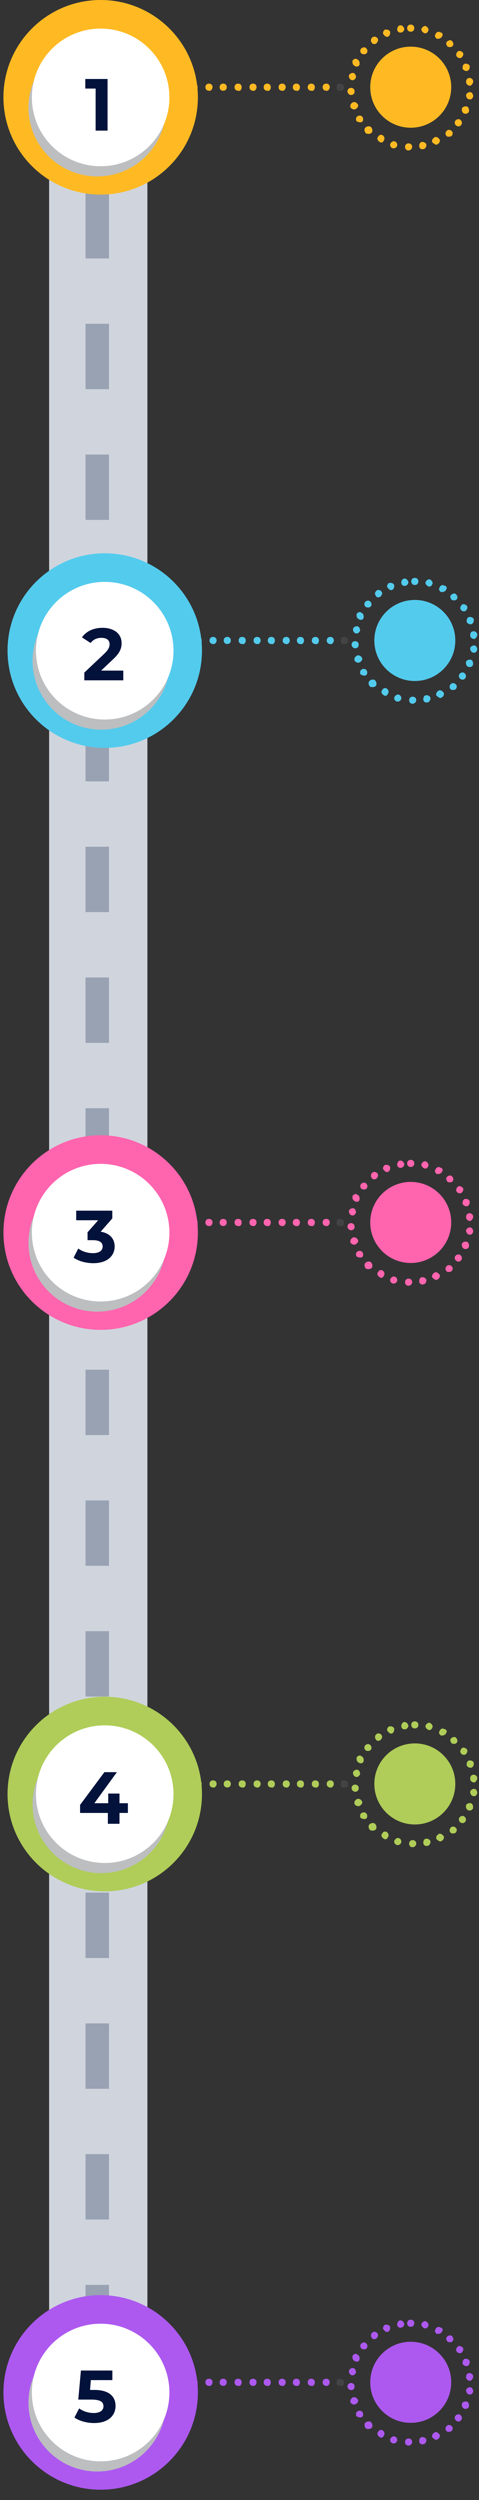 <svg width="117" height="610" viewBox="0 0 117 610" fill="none" xmlns="http://www.w3.org/2000/svg">
<rect x="0" y="0" width="117" height="610" fill="#333333" stroke="none"/>
<g clip-path="url(#clip0_1231_1620)">
<path d="M589.18 -99.705C662.458 -99.705 721.93 -35.907 721.93 42.702V326.603C721.93 332.3 722.567 337.996 723.629 343.464C723.841 344.376 724.054 345.287 724.266 346.199C727.877 360.781 735.523 373.313 745.718 383.11C746.356 383.794 747.205 384.477 747.842 384.933C748.055 385.161 748.267 385.389 748.48 385.617C749.117 386.3 749.966 386.756 750.604 387.439C755.489 391.313 760.799 394.275 766.321 396.553C768.445 397.465 770.569 398.148 772.693 398.832C776.304 399.971 779.915 400.655 783.738 401.11C786.287 401.338 789.048 401.566 791.809 401.566H891V442.579H791.809C782.251 442.579 772.906 441.212 763.985 438.706C758.887 437.339 754.002 435.516 749.329 433.237C747.418 432.326 745.506 431.415 743.807 430.503C733.399 425.035 724.054 417.744 715.77 409.085C714.071 407.49 712.584 405.668 711.097 403.845C707.274 399.516 704.088 394.731 700.902 389.718C699.628 387.439 698.141 385.161 697.079 382.655C695.167 379.009 693.256 374.908 691.769 371.034C690.707 368.3 689.645 365.566 688.795 362.604C686.459 355.313 684.972 347.793 684.122 340.047C683.698 335.717 683.485 331.16 683.485 326.603V42.702C683.485 -13.122 641.005 -58.692 588.967 -58.692C536.929 -58.692 494.449 -13.122 494.449 42.702V573.593C494.449 596.834 489.352 618.708 480.006 638.075C479.369 639.442 478.732 640.581 478.094 641.949C475.121 647.873 471.722 653.569 467.899 658.81C443.686 693.443 405.029 716 361.487 716C288.209 716 228.737 652.202 228.737 573.593L228.737 42.702C228.737 -13.122 186.257 -58.692 134.219 -58.692C82.181 -58.692 39.701 -13.122 39.701 42.702L39.701 600.024C39.701 664.05 -8.726 716 -68.411 716H-171V674.987H-67.986C-29.542 674.987 1.894 641.265 1.894 600.024L1.894 42.702C1.894 -35.907 61.366 -99.705 134.644 -99.705C207.922 -99.705 267.394 -35.907 267.394 42.702L267.394 573.593C267.394 629.417 309.874 674.987 361.912 674.987C388.674 674.987 412.888 662.911 430.092 643.771C434.128 639.214 437.951 634.202 441.137 628.733C441.774 627.822 442.199 626.91 442.836 625.999C448.358 616.201 452.394 605.265 454.518 593.416C454.73 592.733 454.73 592.049 454.943 591.366C456.005 585.669 456.43 579.745 456.43 573.821V42.929C456.43 -35.679 515.902 -99.705 589.18 -99.705Z" fill="#D0D5DD"/>
<path d="M782.623 425.346H796V418.51H782.623V425.346ZM755.869 425.346H769.246V418.51H755.869V425.346ZM729.114 425.346H742.491V418.51H729.114V425.346ZM701.978 423.751C702.169 423.751 702.551 423.978 702.742 423.978C706.946 424.89 711.342 425.346 715.737 425.573V418.738C712.297 418.738 708.857 418.282 705.609 417.599C704.653 417.371 703.889 417.371 702.933 417.143L701.978 423.751ZM675.988 412.358C679.237 414.636 682.868 416.687 686.307 418.282C687.072 418.738 687.645 418.966 688.41 419.193L690.321 412.814C690.129 412.586 689.747 412.586 689.556 412.358C685.925 410.763 682.103 408.712 678.663 406.206L675.988 412.358ZM658.98 387.066L654.776 391.395C656.113 393.218 657.451 395.041 658.98 396.636C660.126 398.003 661.273 399.142 662.42 400.509C663.184 401.421 663.948 402.104 664.713 403.016L668.344 397.775C668.153 397.547 668.153 397.547 667.962 397.319C666.433 395.724 664.904 394.129 663.375 392.534C663.184 392.307 663.184 392.307 662.993 392.079C662.42 391.395 662.037 390.939 661.464 390.256C661.273 390.028 661.082 389.8 660.891 389.572C660.7 389.344 660.7 389.344 660.509 389.117C660.318 388.889 660.318 388.889 660.126 388.661C659.935 388.433 659.744 388.205 659.744 388.205C659.553 387.977 659.362 387.749 659.171 387.294C659.171 387.066 659.171 387.066 658.98 387.066ZM640.252 363.597C641.016 365.875 641.972 368.382 642.927 370.66C643.5 372.255 644.265 373.622 644.838 375.217C645.411 376.357 645.794 377.268 646.367 378.407L650.953 375.217L651.336 374.99C650.571 373.395 649.807 371.8 649.042 370.205C647.705 367.242 646.558 364.28 645.603 361.318L640.252 363.597ZM634.328 331.469C634.519 336.938 635.092 342.406 636.239 347.875L641.781 346.508C640.825 341.495 640.252 336.482 640.061 331.241L634.328 331.469ZM634.328 60.093H640.061V44.143H634.328V60.093ZM634.328 91.993H640.061V76.043H634.328V91.993ZM634.328 123.893H640.061V107.943H634.328V123.893ZM634.328 155.793H640.061V139.843H634.328V155.793ZM634.328 187.692H640.061V171.742H634.328V187.692ZM634.328 219.592H640.061V203.642H634.328V219.592ZM634.328 251.492H640.061V235.542H634.328V251.492ZM634.328 283.392H640.061V267.442H634.328V283.392ZM634.328 315.291H640.061V299.342H634.328V315.291ZM631.27 13.383C632.417 18.396 633.181 23.409 633.563 28.649L639.296 27.738C638.723 22.269 637.959 16.801 636.812 11.56L631.27 13.383ZM621.715 -15.327C623.817 -10.77 625.728 -6.213 627.257 -1.428L632.608 -3.934C630.888 -8.947 628.977 -13.96 626.684 -18.745L621.715 -15.327ZM606.044 -40.163C609.102 -36.517 611.969 -32.416 614.453 -28.315L619.039 -32.416C616.364 -36.745 613.306 -41.075 610.058 -44.948L606.044 -40.163ZM585.788 -59.303C589.419 -56.569 593.05 -53.607 596.489 -50.417L600.12 -55.885C596.489 -59.303 592.667 -62.265 588.845 -65.227L585.788 -59.303ZM561.9 -71.379C566.104 -70.012 570.117 -68.189 574.13 -66.139L576.424 -72.519C572.219 -74.569 567.824 -76.62 563.429 -77.987L561.9 -71.379ZM536.292 -75.936C540.688 -75.936 545.083 -75.481 549.287 -74.797L550.052 -81.633C545.465 -82.316 540.879 -82.772 536.292 -83V-75.936ZM509.156 -78.899L510.493 -72.291C514.698 -73.658 518.902 -74.569 523.297 -75.025L522.724 -81.861C518.138 -81.177 513.551 -80.266 509.156 -78.899ZM483.739 -66.822L486.606 -60.898C490.428 -63.404 494.25 -65.683 498.263 -67.506L496.161 -73.886C491.765 -71.835 487.561 -69.556 483.739 -66.822ZM461.762 -47.227L465.776 -42.214C468.833 -45.859 472.273 -49.277 475.713 -52.239L472.273 -57.708C468.451 -54.746 465.011 -51.1 461.762 -47.227ZM444.754 -21.707L449.723 -18.289C452.016 -22.618 454.501 -26.948 457.176 -31.049L452.589 -35.378C449.723 -30.821 447.048 -26.264 444.754 -21.707ZM433.861 8.37L439.403 10.193C440.55 5.18 442.079 0.395 443.799 -4.39L438.448 -7.124C436.537 -2.111 435.008 3.129 433.861 8.37ZM429.848 40.726L435.581 40.953C435.581 35.713 435.964 30.472 436.537 25.459L430.804 24.548C430.231 29.788 429.848 35.257 429.848 40.726ZM429.848 72.625H435.581V56.675H429.848V72.625ZM429.848 104.525H435.581V88.575H429.848V104.525ZM429.848 136.425H435.581V120.475H429.848V136.425ZM429.848 168.325H435.581V152.375H429.848V168.325ZM429.848 200.224H435.581V184.275H429.848V200.224ZM429.848 232.124H435.581V216.174H429.848V232.124ZM429.848 264.024H435.581V248.074H429.848V264.024ZM429.848 295.924H435.581V279.974H429.848V295.924ZM429.848 327.823H435.581V311.874H429.848V327.823ZM429.848 359.723H435.581V343.773H429.848V359.723ZM429.848 391.623H435.581V375.673H429.848V391.623ZM429.848 423.523H435.581V407.573H429.848V423.523ZM429.848 455.423H435.581V439.473H429.848V455.423ZM429.848 487.322H435.581V471.372H429.848V487.322ZM429.848 519.222H435.581V503.272H429.848V519.222ZM429.848 551.122H435.581V535.172H429.848V551.122ZM429.848 573.907C429.848 575.73 429.848 577.781 429.657 579.832C429.657 580.287 429.657 580.743 429.657 581.199C429.657 581.654 429.657 582.338 429.657 582.794L434.817 583.249H435.39C435.39 582.794 435.39 582.566 435.39 582.11C435.581 579.148 435.581 576.414 435.581 573.452V567.072H429.848V573.907ZM426.217 604.896C426.026 605.351 426.026 606.035 425.835 606.491C425.644 607.402 425.453 608.086 425.262 608.769C425.262 609.225 425.071 609.681 424.88 610.136C424.689 611.048 424.306 612.187 423.924 613.098L429.275 615.377C429.657 614.466 429.848 613.326 430.231 612.415C430.422 611.959 430.422 611.503 430.613 611.048C431.186 608.541 431.759 606.035 432.333 603.529C432.524 603.073 432.524 602.389 432.715 601.934C432.906 601.022 433.097 600.339 433.097 599.427L427.555 598.06C427.364 600.339 426.791 602.617 426.217 604.896ZM414.56 636.568C414.56 636.795 414.369 637.023 414.369 637.023C413.796 638.163 413.031 639.302 412.458 640.441L417.236 644.315C418.191 642.72 419.147 640.897 420.102 639.074C420.102 638.846 420.293 638.846 420.293 638.618C421.822 635.884 422.969 632.922 424.306 630.188L419.147 626.998C417.618 630.416 416.28 633.605 414.56 636.568ZM404.241 652.973C401.374 656.847 398.317 660.265 395.068 663.682L398.89 668.923C402.33 665.277 405.578 661.632 408.636 657.53L404.623 653.429L404.241 652.973C404.241 652.745 404.241 652.745 404.241 652.973ZM373.282 680.544L375.766 686.696C379.78 684.417 383.984 681.683 387.806 678.721L384.748 673.024C381.117 675.759 377.295 678.265 373.282 680.544ZM348.63 690.114L349.585 696.949C354.172 696.038 358.567 694.671 362.963 692.848L361.243 686.468C357.23 687.835 352.834 689.202 348.63 690.114ZM322.831 691.709L322.449 698.544C325.124 698.772 327.8 699 330.475 699C332.386 699 334.297 699 336.017 698.772L335.635 691.936C333.915 692.164 332.195 692.164 330.284 692.164C327.991 691.936 325.315 691.936 322.831 691.709ZM295.504 691.709C299.708 693.531 304.294 694.899 308.69 696.038L309.836 689.43C305.632 688.291 301.428 686.924 297.415 685.329L295.504 691.709ZM271.042 676.898C274.865 679.86 278.687 682.822 282.891 685.329L285.566 679.177C281.744 676.898 277.922 674.164 274.291 671.202L271.042 676.898ZM250.595 655.024C253.652 659.125 256.71 662.999 260.15 666.645L263.972 661.632C260.723 658.214 257.665 654.34 254.799 650.467L250.595 655.024ZM235.689 627.681C237.6 632.466 239.893 637.479 242.377 642.036L247.155 638.39C244.861 634.061 242.568 629.504 240.848 624.947L235.689 627.681ZM227.089 596.693C227.853 602.161 229 607.402 230.529 612.643L236.071 610.592C234.733 605.807 233.586 600.566 232.822 595.554L227.089 596.693ZM225.369 573.452C225.369 575.73 225.369 578.009 225.56 580.287L231.293 579.832C231.102 577.781 231.102 575.502 231.102 573.224V563.882H225.369V573.452ZM225.369 69.891H231.102V53.941H225.369V69.891ZM225.369 101.791H231.102V85.841H225.369V101.791ZM225.369 133.691H231.102V117.741H225.369V133.691ZM225.369 165.59H231.102V149.64H225.369V165.59ZM225.369 197.49H231.102V181.54H225.369V197.49ZM225.369 229.39H231.102V213.44H225.369V229.39ZM225.369 261.29H231.102V245.34H225.369V261.29ZM225.369 293.189H231.102V277.24H225.369V293.189ZM225.369 325.089H231.102V309.139H225.369V325.089ZM225.369 356.989H231.102V341.039H225.369V356.989ZM225.369 388.889H231.102V372.939H225.369V388.889ZM225.369 420.788H231.102V404.839H225.369V420.788ZM225.369 452.688H231.102V436.738H225.369V452.688ZM225.369 484.588H231.102V468.638H225.369V484.588ZM225.369 516.488H231.102V500.538H225.369V516.488ZM225.369 548.388H231.102V532.438H225.369V548.388ZM223.84 22.725C224.605 27.738 224.987 32.978 225.178 38.219L230.911 37.991C230.72 32.523 230.338 27.054 229.573 21.814L223.84 22.725ZM216.196 -6.896C217.916 -2.111 219.636 2.674 220.783 7.459L226.325 5.408C224.987 0.167 223.267 -4.846 221.356 -9.858L216.196 -6.896ZM202.437 -33.1C205.112 -29.226 207.788 -24.897 210.081 -20.568L214.858 -24.213C212.374 -28.77 209.699 -33.328 206.832 -37.429L202.437 -33.1ZM183.518 -54.062C186.958 -51.1 190.397 -47.682 193.646 -44.265L197.468 -49.277C194.028 -52.923 190.588 -56.341 186.766 -59.531L183.518 -54.062ZM160.585 -68.417C164.599 -66.594 168.612 -64.544 172.434 -62.037L175.109 -67.962C171.096 -70.468 166.892 -72.746 162.496 -74.569L160.585 -68.417ZM135.36 -75.253C139.564 -74.797 143.96 -73.886 148.164 -72.746L149.502 -79.354C145.106 -80.494 140.52 -81.405 135.933 -81.861L135.36 -75.253ZM108.415 -80.949L109.37 -74.114C113.574 -75.025 117.97 -75.481 122.365 -75.709L122.174 -82.544C117.396 -82.316 112.81 -81.861 108.415 -80.949ZM82.234 -71.379L84.527 -65.227C88.349 -67.278 92.553 -69.329 96.757 -70.696L95.037 -77.304C90.642 -75.481 86.247 -73.658 82.234 -71.379ZM58.919 -54.062L62.55 -48.822C65.799 -52.012 69.43 -55.202 73.061 -57.936L70.003 -63.632C66.181 -60.67 62.55 -57.48 58.919 -54.062ZM40.382 -29.91L44.969 -26.036C47.453 -30.137 50.319 -34.239 53.186 -38.112L48.982 -42.67C45.924 -38.796 42.867 -34.467 40.382 -29.91ZM27.387 -1.2L32.738 1.307C34.267 -3.478 35.987 -8.263 38.089 -12.82L32.929 -16.01C31.018 -11.226 29.107 -6.213 27.387 -1.2ZM21.272 30.7L27.005 31.384C27.387 26.371 28.152 21.13 29.107 16.117L23.565 14.522C22.419 19.991 21.845 25.459 21.272 30.7ZM20.89 63.055H26.623V47.105H20.89V63.055ZM20.89 94.955H26.623V79.005H20.89V94.955ZM20.89 126.855H26.623V110.905H20.89V126.855ZM20.89 158.755H26.623V142.805H20.89V158.755ZM20.89 190.654H26.623V174.705H20.89V190.654ZM20.89 222.554H26.623V206.604H20.89V222.554ZM20.89 254.454H26.623V238.504H20.89V254.454ZM20.89 286.354H26.623V270.404H20.89V286.354ZM20.89 318.254H26.623V302.304H20.89V318.254ZM20.89 350.153H26.623V334.203H20.89V350.153ZM20.89 382.053H26.623V366.103H20.89V382.053ZM20.89 413.953H26.623V398.003H20.89V413.953ZM20.89 445.853H26.623V429.903H20.89V445.853ZM20.89 477.752H26.623V461.802H20.89V477.752ZM20.89 509.652H26.623V493.702H20.89V509.652ZM20.89 541.552H26.623V525.602H20.89V541.552ZM20.89 573.452H26.623V557.502H20.89V573.452ZM20.89 599.883C20.89 601.706 20.89 603.301 20.699 605.124L26.432 605.579C26.623 603.756 26.623 601.934 26.623 600.111V589.402H20.89V599.883ZM15.157 634.973L20.508 637.479C22.227 632.466 23.756 627.226 24.712 621.757L19.17 620.162C18.023 625.175 16.686 630.188 15.157 634.973ZM1.588 660.948L5.793 665.505C8.85 661.404 11.717 656.847 14.01 652.29L9.233 648.644C6.939 652.973 4.455 657.075 1.588 660.948ZM-18.477 680.088L-15.611 686.012C-11.598 683.278 -7.776 680.316 -4.145 676.67L-7.776 671.429C-11.024 674.619 -14.655 677.582 -18.477 680.088ZM-42.556 690.569L-41.601 697.177C-37.014 696.266 -32.619 694.671 -28.224 692.848L-30.134 686.468C-34.148 688.291 -38.352 689.658 -42.556 690.569ZM-68.737 698.772H-55.36V691.936H-68.737V698.772ZM-95.491 698.772H-82.114V691.936H-95.491V698.772ZM-122.246 698.772H-108.869V691.936H-122.246V698.772ZM-149 698.772H-135.623V691.936H-149V698.772Z" fill="#98A2B3"/>
</g>
<path d="M90.433 21.273C90.433 26.737 94.861 31.166 100.323 31.166C105.785 31.166 110.213 26.737 110.213 21.273C110.213 15.81 105.785 11.381 100.323 11.381C94.861 11.381 90.433 15.81 90.433 21.273Z" fill="#FFBA23"/>
<path d="M37.512 21.272C37.512 21.446 37.512 21.446 37.512 21.272C37.512 21.446 37.512 21.619 37.512 21.619V21.793C37.512 21.793 37.512 21.966 37.338 21.966C37.338 21.966 37.338 21.966 37.165 22.14H36.991H36.818H36.644C36.471 22.14 36.124 21.966 35.95 21.966C35.603 21.619 35.603 21.099 35.95 20.751C36.124 20.578 36.297 20.404 36.644 20.404C36.818 20.404 37.165 20.578 37.338 20.751C37.338 20.751 37.338 20.751 37.512 20.925V21.099C37.512 21.099 37.512 21.099 37.512 21.272Z" fill="#434345"/>
<path d="M80.543 21.272C80.543 20.751 80.195 20.404 79.675 20.404C79.154 20.404 78.807 20.751 78.807 21.272C78.807 21.793 79.154 22.14 79.675 22.14C80.022 22.313 80.543 21.793 80.543 21.272ZM76.899 21.272C76.899 20.751 76.552 20.404 76.031 20.404C75.511 20.404 75.164 20.751 75.164 21.272C75.164 21.793 75.511 22.14 76.031 22.14C76.552 22.313 76.899 21.793 76.899 21.272ZM73.255 21.272C73.255 20.751 72.908 20.404 72.388 20.404C71.867 20.404 71.52 20.751 71.52 21.272C71.52 21.793 71.867 22.14 72.388 22.14C72.908 22.313 73.255 21.793 73.255 21.272ZM69.785 21.272C69.785 20.751 69.438 20.404 68.917 20.404C68.397 20.404 68.05 20.751 68.05 21.272C68.05 21.793 68.397 22.14 68.917 22.14C69.264 22.313 69.785 21.793 69.785 21.272ZM66.141 21.272C66.141 20.751 65.794 20.404 65.273 20.404C64.753 20.404 64.406 20.751 64.406 21.272C64.406 21.793 64.753 22.14 65.273 22.14C65.794 22.313 66.141 21.793 66.141 21.272ZM62.671 21.272C62.671 20.751 62.324 20.404 61.803 20.404C61.283 20.404 60.936 20.751 60.936 21.272C60.936 21.793 61.283 22.14 61.803 22.14C62.15 22.313 62.671 21.793 62.671 21.272ZM59.027 21.272C59.027 20.751 58.68 20.404 58.16 20.404C57.639 20.404 57.292 20.751 57.292 21.272C57.292 21.793 57.639 22.14 58.16 22.14C58.68 22.313 59.027 21.793 59.027 21.272ZM55.383 21.272C55.383 20.751 55.036 20.404 54.516 20.404C53.995 20.404 53.648 20.751 53.648 21.272C53.648 21.793 53.995 22.14 54.516 22.14C55.036 22.14 55.383 21.793 55.383 21.272ZM51.913 21.272C51.913 20.751 51.566 20.404 51.046 20.404C50.525 20.404 50.178 20.751 50.178 21.272C50.178 21.793 50.525 22.14 51.046 22.14C51.393 22.313 51.913 21.793 51.913 21.272ZM48.269 21.272C48.269 20.751 47.922 20.404 47.402 20.404C46.881 20.404 46.534 20.751 46.534 21.272C46.534 21.793 46.881 22.14 47.402 22.14C47.922 22.313 48.269 21.793 48.269 21.272ZM44.799 21.272C44.799 20.751 44.452 20.404 43.932 20.404C43.411 20.404 43.064 20.751 43.064 21.272C43.064 21.793 43.411 22.14 43.932 22.14C44.452 22.14 44.799 21.793 44.799 21.272ZM41.155 21.272C41.155 20.751 40.808 20.404 40.288 20.404C39.767 20.404 39.42 20.751 39.42 21.272C39.42 21.793 39.767 22.14 40.288 22.14C40.808 22.313 41.155 21.793 41.155 21.272Z" fill="#FFBA23"/>
<path d="M84.013 21.272C84.013 21.446 84.013 21.446 84.013 21.619C84.013 21.793 83.839 21.793 83.839 21.966C83.666 22.14 83.492 22.14 83.145 22.14H82.972H82.798H82.625C82.625 22.14 82.451 22.14 82.451 21.966C82.278 21.793 82.104 21.446 82.278 21.099V20.925V20.751C82.278 20.751 82.278 20.578 82.451 20.578C82.451 20.578 82.451 20.578 82.625 20.404H82.798H82.972H83.145C83.319 20.404 83.666 20.578 83.839 20.751C83.839 20.751 83.839 20.751 84.013 20.925V21.099C84.013 21.099 84.013 21.099 84.013 21.272Z" fill="#434345"/>
<path d="M115.592 19.884C115.592 19.363 115.071 19.016 114.724 19.016C114.204 19.016 113.857 19.363 113.857 19.884V20.058C113.857 20.578 114.377 20.925 114.898 20.925C115.245 20.752 115.592 20.231 115.592 19.884ZM115.592 23.529C115.592 23.008 115.245 22.487 114.898 22.487H114.724C114.377 22.487 113.857 22.834 113.857 23.181C113.857 23.181 113.857 23.181 113.857 23.355C113.857 23.702 114.204 24.223 114.551 24.223C115.071 24.396 115.418 24.049 115.592 23.529ZM114.204 17.281C114.551 17.107 114.724 16.76 114.724 16.413C114.724 16.239 114.724 16.239 114.724 16.066C114.551 15.719 114.204 15.545 113.857 15.545C113.683 15.545 113.683 15.545 113.51 15.545C113.163 15.719 112.989 16.066 112.989 16.413C112.989 16.587 112.989 16.587 112.989 16.76C113.163 17.107 113.683 17.454 114.204 17.281ZM114.551 27.173C114.551 27 114.551 27 114.551 26.826C114.551 26.479 114.377 26.132 114.03 25.958C113.857 25.958 113.857 25.958 113.683 25.958C113.336 25.958 112.989 26.132 112.816 26.479C112.816 26.652 112.816 26.652 112.816 26.826C112.816 27.173 112.989 27.52 113.336 27.694C113.857 27.867 114.377 27.694 114.551 27.173ZM112.816 13.983C112.989 13.81 113.163 13.463 113.163 13.289C113.163 13.116 113.163 12.942 112.989 12.768C112.816 12.595 112.469 12.421 112.295 12.421C112.122 12.421 111.948 12.421 111.775 12.595C111.601 12.768 111.428 13.116 111.428 13.289C111.428 13.463 111.428 13.636 111.601 13.81C111.775 14.157 112.469 14.33 112.816 13.983ZM112.642 30.471C112.816 30.297 112.816 30.123 112.816 29.95C112.816 29.603 112.642 29.429 112.469 29.256C112.295 29.082 112.122 29.082 111.948 29.082C111.601 29.082 111.428 29.256 111.254 29.429C111.081 29.603 111.081 29.776 111.081 29.95C111.081 30.297 111.254 30.471 111.428 30.644C111.948 30.991 112.469 30.818 112.642 30.471ZM110.56 11.207C110.733 11.033 110.733 10.859 110.733 10.686C110.733 10.512 110.56 10.165 110.386 9.992C110.213 9.818 110.039 9.818 109.866 9.818C109.692 9.818 109.345 9.992 109.172 10.165C108.998 10.339 108.998 10.512 108.998 10.686C108.998 10.859 109.172 11.207 109.345 11.38C109.692 11.554 110.386 11.554 110.56 11.207ZM110.213 33.247C110.386 33.074 110.56 32.9 110.56 32.553C110.56 32.38 110.56 32.206 110.386 32.032C110.213 31.859 110.039 31.685 109.692 31.685C109.519 31.685 109.345 31.685 109.172 31.859C108.998 32.032 108.825 32.206 108.825 32.553C108.825 32.727 108.825 32.9 108.998 33.074C109.172 33.421 109.692 33.421 110.213 33.247ZM107.957 8.95C107.957 8.777 108.131 8.603 108.131 8.603C108.131 8.256 107.957 7.909 107.61 7.909C107.437 7.909 107.263 7.736 107.263 7.736C106.916 7.736 106.569 7.909 106.396 8.256C106.396 8.43 106.222 8.603 106.222 8.603C106.222 8.95 106.396 9.297 106.743 9.471C107.09 9.471 107.61 9.471 107.957 8.95ZM106.916 35.156C107.263 34.983 107.437 34.636 107.437 34.289C107.437 34.115 107.437 33.941 107.263 33.941C107.09 33.594 106.743 33.421 106.396 33.421C106.222 33.421 106.222 33.421 106.049 33.594C105.702 33.768 105.528 34.115 105.528 34.462C105.528 34.636 105.528 34.636 105.702 34.809C106.049 35.156 106.569 35.504 106.916 35.156ZM104.661 7.388V7.215C104.661 6.868 104.314 6.521 103.967 6.347H103.793C103.446 6.347 103.099 6.694 102.925 7.041V7.215C102.925 7.562 103.273 7.909 103.62 8.083C104.14 8.256 104.487 7.909 104.661 7.388ZM103.446 36.371C103.793 36.371 104.14 35.85 104.14 35.503V35.33C104.14 34.983 103.62 34.636 103.273 34.636H103.099C102.752 34.636 102.405 34.983 102.405 35.503V35.677C102.405 36.198 102.925 36.545 103.446 36.371ZM101.19 6.868C101.19 6.347 100.843 6 100.323 6C99.802 6 99.455 6.347 99.455 6.868C99.455 7.388 99.802 7.736 100.323 7.736C100.843 7.736 101.19 7.388 101.19 6.868ZM100.67 35.851C100.67 35.33 100.323 34.983 99.802 34.983C99.282 34.983 98.935 35.33 98.935 35.851C98.935 36.371 99.282 36.718 99.802 36.718C100.149 36.718 100.67 36.371 100.67 35.851ZM98.761 7.041C98.588 6.521 98.241 6.174 97.894 6.174C97.894 6.174 97.894 6.174 97.72 6.174C97.373 6.174 97.026 6.694 97.026 7.041V7.215C97.026 7.736 97.547 8.083 98.067 7.909C98.414 7.909 98.761 7.388 98.761 7.041ZM97.026 35.503V35.33C97.026 34.983 96.853 34.636 96.332 34.462H96.159C95.811 34.462 95.465 34.809 95.291 35.156V35.33C95.291 35.677 95.465 36.024 95.985 36.198C96.506 36.198 96.853 36.024 97.026 35.503ZM94.77 8.95C95.118 8.777 95.291 8.43 95.291 8.083C95.291 7.909 95.291 7.909 95.291 7.736C95.118 7.388 94.77 7.215 94.423 7.215C94.25 7.215 94.25 7.215 94.076 7.215C93.729 7.388 93.556 7.736 93.556 8.083C93.556 8.256 93.556 8.256 93.729 8.43C93.903 8.777 94.423 9.124 94.77 8.95ZM93.729 34.289C93.903 34.115 93.903 33.941 93.903 33.768C93.903 33.421 93.729 33.247 93.556 33.074C93.382 32.9 93.209 32.9 93.035 32.9C92.688 32.9 92.515 33.074 92.341 33.421C92.168 33.594 92.168 33.768 92.168 33.768C92.168 34.115 92.341 34.289 92.515 34.462C93.035 34.983 93.556 34.809 93.729 34.289ZM91.994 10.512C92.168 10.339 92.341 9.992 92.341 9.818C92.341 9.645 92.341 9.471 92.168 9.297C91.994 9.124 91.821 8.95 91.474 8.95C91.3 8.95 91.127 8.95 90.953 9.124C90.78 9.297 90.606 9.471 90.606 9.818C90.606 9.992 90.606 10.165 90.78 10.339C90.953 10.859 91.647 10.859 91.994 10.512ZM90.78 32.38C90.953 32.206 90.953 32.032 90.953 31.685C90.953 31.512 90.78 31.165 90.606 30.991C90.433 30.818 90.259 30.818 89.912 30.818C89.739 30.818 89.392 30.991 89.218 31.165C89.045 31.338 89.045 31.512 89.045 31.859C89.045 32.032 89.218 32.38 89.392 32.553C89.912 32.727 90.433 32.727 90.78 32.38ZM89.565 12.942C89.739 12.768 89.739 12.595 89.739 12.421C89.739 12.074 89.565 11.901 89.392 11.727C89.218 11.554 89.045 11.554 88.871 11.554C88.524 11.554 88.35 11.727 88.177 11.901C88.004 12.074 88.004 12.248 88.004 12.421C88.004 12.768 88.177 12.942 88.35 13.116C88.698 13.289 89.392 13.289 89.565 12.942ZM88.35 29.776C88.698 29.603 88.698 29.256 88.698 29.082C88.698 28.909 88.698 28.735 88.524 28.561C88.35 28.214 88.004 28.214 87.83 28.214C87.656 28.214 87.483 28.214 87.309 28.388C86.963 28.561 86.963 28.909 86.963 29.082C86.963 29.256 86.963 29.429 87.136 29.603C87.483 29.776 88.004 29.95 88.35 29.776ZM87.83 15.719C87.83 15.545 87.83 15.545 87.83 15.372C87.83 15.025 87.656 14.678 87.309 14.504C87.136 14.504 87.136 14.33 86.963 14.33C86.615 14.33 86.268 14.504 86.095 14.851C86.095 15.025 86.095 15.025 86.095 15.198C86.095 15.545 86.268 15.892 86.615 16.066C87.136 16.413 87.656 16.239 87.83 15.719ZM86.789 26.652C87.136 26.479 87.483 26.132 87.483 25.785C87.483 25.611 87.483 25.611 87.483 25.611C87.309 25.264 86.963 24.917 86.615 24.917C86.615 24.917 86.442 24.917 86.268 24.917C85.921 25.09 85.574 25.438 85.574 25.785C85.574 25.958 85.574 25.958 85.574 26.132C85.748 26.479 86.268 26.826 86.789 26.652ZM86.963 18.843C86.963 18.322 86.615 17.801 86.268 17.801H86.095C85.748 17.801 85.227 18.148 85.227 18.496V18.669C85.227 19.016 85.574 19.537 85.921 19.537C86.268 19.71 86.789 19.363 86.963 18.843ZM86.615 22.314C86.615 21.793 86.268 21.446 85.748 21.446C85.227 21.446 84.88 21.793 84.88 22.314C84.88 22.834 85.401 23.181 85.748 23.181C86.268 23.181 86.615 22.834 86.615 22.314Z" fill="#FFBA23"/>
<path d="M24.587 47.482C37.702 47.482 48.334 36.853 48.334 23.741C48.334 10.629 37.702 0 24.587 0C11.472 0 0.841 10.629 0.841 23.741C0.841 36.853 11.472 47.482 24.587 47.482Z" fill="#FFBA23"/>
<path d="M35.63 38.126C42.189 31.568 42.189 20.936 35.63 14.378C29.071 7.82 18.436 7.82 11.877 14.378C5.317 20.936 5.317 31.568 11.877 38.126C18.436 44.684 29.071 44.684 35.63 38.126Z" fill="#BCBEC0"/>
<path d="M36.457 35.644C43.017 29.086 43.017 18.453 36.457 11.896C29.898 5.338 19.263 5.338 12.704 11.896C6.145 18.453 6.145 29.086 12.704 35.644C19.263 42.201 29.898 42.201 36.457 35.644Z" fill="white"/>
<path d="M20.836 19.271H26.272V31.871H23.356V21.611H20.836V19.271Z" fill="#03123B"/>
<path d="M91.433 156.273C91.433 161.737 95.861 166.166 101.323 166.166C106.785 166.166 111.213 161.737 111.213 156.273C111.213 150.81 106.785 146.381 101.323 146.381C95.861 146.381 91.433 150.81 91.433 156.273Z" fill="#53CBED"/>
<path d="M38.512 156.272C38.512 156.446 38.512 156.446 38.512 156.272C38.512 156.446 38.512 156.619 38.512 156.619V156.793C38.512 156.793 38.512 156.966 38.338 156.966C38.338 156.966 38.338 156.966 38.165 157.14H37.991H37.818H37.644C37.471 157.14 37.124 156.966 36.95 156.966C36.603 156.619 36.603 156.098 36.95 155.751C37.124 155.578 37.297 155.404 37.644 155.404C37.818 155.404 38.165 155.578 38.338 155.751C38.338 155.751 38.338 155.751 38.512 155.925V156.099C38.512 156.099 38.512 156.098 38.512 156.272Z" fill="#434345"/>
<path d="M81.543 156.272C81.543 155.751 81.195 155.404 80.675 155.404C80.154 155.404 79.807 155.751 79.807 156.272C79.807 156.793 80.154 157.14 80.675 157.14C81.022 157.313 81.543 156.793 81.543 156.272ZM77.899 156.272C77.899 155.751 77.552 155.404 77.031 155.404C76.511 155.404 76.164 155.751 76.164 156.272C76.164 156.793 76.511 157.14 77.031 157.14C77.552 157.313 77.899 156.793 77.899 156.272ZM74.255 156.272C74.255 155.751 73.908 155.404 73.388 155.404C72.867 155.404 72.52 155.751 72.52 156.272C72.52 156.793 72.867 157.14 73.388 157.14C73.908 157.313 74.255 156.793 74.255 156.272ZM70.785 156.272C70.785 155.751 70.438 155.404 69.917 155.404C69.397 155.404 69.05 155.751 69.05 156.272C69.05 156.793 69.397 157.14 69.917 157.14C70.264 157.313 70.785 156.793 70.785 156.272ZM67.141 156.272C67.141 155.751 66.794 155.404 66.273 155.404C65.753 155.404 65.406 155.751 65.406 156.272C65.406 156.793 65.753 157.14 66.273 157.14C66.794 157.313 67.141 156.793 67.141 156.272ZM63.671 156.272C63.671 155.751 63.324 155.404 62.803 155.404C62.283 155.404 61.936 155.751 61.936 156.272C61.936 156.793 62.283 157.14 62.803 157.14C63.15 157.313 63.671 156.793 63.671 156.272ZM60.027 156.272C60.027 155.751 59.68 155.404 59.16 155.404C58.639 155.404 58.292 155.751 58.292 156.272C58.292 156.793 58.639 157.14 59.16 157.14C59.68 157.313 60.027 156.793 60.027 156.272ZM56.383 156.272C56.383 155.751 56.036 155.404 55.516 155.404C54.995 155.404 54.648 155.751 54.648 156.272C54.648 156.793 54.995 157.14 55.516 157.14C56.036 157.14 56.383 156.793 56.383 156.272ZM52.913 156.272C52.913 155.751 52.566 155.404 52.046 155.404C51.525 155.404 51.178 155.751 51.178 156.272C51.178 156.793 51.525 157.14 52.046 157.14C52.393 157.313 52.913 156.793 52.913 156.272ZM49.269 156.272C49.269 155.751 48.922 155.404 48.402 155.404C47.881 155.404 47.534 155.751 47.534 156.272C47.534 156.793 47.881 157.14 48.402 157.14C48.922 157.313 49.269 156.793 49.269 156.272ZM45.799 156.272C45.799 155.751 45.452 155.404 44.932 155.404C44.411 155.404 44.064 155.751 44.064 156.272C44.064 156.793 44.411 157.14 44.932 157.14C45.452 157.14 45.799 156.793 45.799 156.272ZM42.155 156.272C42.155 155.751 41.808 155.404 41.288 155.404C40.767 155.404 40.42 155.751 40.42 156.272C40.42 156.793 40.767 157.14 41.288 157.14C41.808 157.313 42.155 156.793 42.155 156.272Z" fill="#53CBED"/>
<path d="M85.013 156.272C85.013 156.446 85.013 156.446 85.013 156.619C85.013 156.793 84.839 156.793 84.839 156.966C84.666 157.14 84.492 157.14 84.145 157.14H83.972H83.798H83.625C83.625 157.14 83.451 157.14 83.451 156.966C83.278 156.793 83.104 156.446 83.278 156.099V155.925V155.751C83.278 155.751 83.278 155.578 83.451 155.578C83.451 155.578 83.451 155.578 83.625 155.404H83.798H83.972H84.145C84.319 155.404 84.666 155.578 84.839 155.751C84.839 155.751 84.839 155.751 85.013 155.925V156.099C85.013 156.099 85.013 156.098 85.013 156.272Z" fill="#434345"/>
<path d="M116.592 154.884C116.592 154.363 116.071 154.016 115.724 154.016C115.204 154.016 114.857 154.363 114.857 154.884V155.058C114.857 155.578 115.377 155.925 115.898 155.925C116.245 155.752 116.592 155.231 116.592 154.884ZM116.592 158.529C116.592 158.008 116.245 157.487 115.898 157.487H115.724C115.377 157.487 114.857 157.834 114.857 158.181C114.857 158.181 114.857 158.181 114.857 158.355C114.857 158.702 115.204 159.223 115.551 159.223C116.071 159.396 116.418 159.049 116.592 158.529ZM115.204 152.281C115.551 152.107 115.724 151.76 115.724 151.413C115.724 151.239 115.724 151.239 115.724 151.066C115.551 150.719 115.204 150.545 114.857 150.545C114.683 150.545 114.683 150.545 114.51 150.545C114.163 150.719 113.989 151.066 113.989 151.413C113.989 151.587 113.989 151.587 113.989 151.76C114.163 152.107 114.683 152.454 115.204 152.281ZM115.551 162.173C115.551 162 115.551 162 115.551 161.826C115.551 161.479 115.377 161.132 115.03 160.958C114.857 160.958 114.857 160.958 114.683 160.958C114.336 160.958 113.989 161.132 113.816 161.479C113.816 161.652 113.816 161.652 113.816 161.826C113.816 162.173 113.989 162.52 114.336 162.694C114.857 162.867 115.377 162.694 115.551 162.173ZM113.816 148.983C113.989 148.81 114.163 148.463 114.163 148.289C114.163 148.116 114.163 147.942 113.989 147.768C113.816 147.595 113.469 147.421 113.295 147.421C113.122 147.421 112.948 147.421 112.775 147.595C112.601 147.768 112.428 148.116 112.428 148.289C112.428 148.463 112.428 148.636 112.601 148.81C112.775 149.157 113.469 149.33 113.816 148.983ZM113.642 165.471C113.816 165.297 113.816 165.123 113.816 164.95C113.816 164.603 113.642 164.429 113.469 164.256C113.295 164.082 113.122 164.082 112.948 164.082C112.601 164.082 112.428 164.256 112.254 164.429C112.081 164.603 112.081 164.776 112.081 164.95C112.081 165.297 112.254 165.471 112.428 165.644C112.948 165.991 113.469 165.818 113.642 165.471ZM111.56 146.206C111.733 146.033 111.733 145.859 111.733 145.686C111.733 145.512 111.56 145.165 111.386 144.992C111.213 144.818 111.039 144.818 110.866 144.818C110.692 144.818 110.345 144.992 110.172 145.165C109.998 145.339 109.998 145.512 109.998 145.686C109.998 145.859 110.172 146.207 110.345 146.38C110.692 146.554 111.386 146.554 111.56 146.206ZM111.213 168.247C111.386 168.074 111.56 167.9 111.56 167.553C111.56 167.38 111.56 167.206 111.386 167.032C111.213 166.859 111.039 166.685 110.692 166.685C110.519 166.685 110.345 166.685 110.172 166.859C109.998 167.032 109.825 167.206 109.825 167.553C109.825 167.727 109.825 167.9 109.998 168.074C110.172 168.421 110.692 168.421 111.213 168.247ZM108.957 143.95C108.957 143.777 109.131 143.603 109.131 143.603C109.131 143.256 108.957 142.909 108.61 142.909C108.437 142.909 108.263 142.735 108.263 142.735C107.916 142.735 107.569 142.909 107.396 143.256C107.396 143.43 107.222 143.603 107.222 143.603C107.222 143.95 107.396 144.297 107.743 144.471C108.09 144.471 108.61 144.471 108.957 143.95ZM107.916 170.156C108.263 169.983 108.437 169.636 108.437 169.289C108.437 169.115 108.437 168.942 108.263 168.942C108.09 168.594 107.743 168.421 107.396 168.421C107.222 168.421 107.222 168.421 107.049 168.594C106.702 168.768 106.528 169.115 106.528 169.462C106.528 169.636 106.528 169.636 106.702 169.809C107.049 170.156 107.569 170.503 107.916 170.156ZM105.661 142.388V142.215C105.661 141.868 105.314 141.521 104.967 141.347H104.793C104.446 141.347 104.099 141.694 103.925 142.041V142.215C103.925 142.562 104.273 142.909 104.62 143.083C105.14 143.256 105.487 142.909 105.661 142.388ZM104.446 171.371C104.793 171.371 105.14 170.851 105.14 170.503V170.33C105.14 169.983 104.62 169.636 104.273 169.636H104.099C103.752 169.636 103.405 169.983 103.405 170.503V170.677C103.405 171.198 103.925 171.545 104.446 171.371ZM102.19 141.868C102.19 141.347 101.843 141 101.323 141C100.802 141 100.455 141.347 100.455 141.868C100.455 142.388 100.802 142.735 101.323 142.735C101.843 142.735 102.19 142.388 102.19 141.868ZM101.67 170.851C101.67 170.33 101.323 169.983 100.802 169.983C100.282 169.983 99.935 170.33 99.935 170.851C99.935 171.371 100.282 171.718 100.802 171.718C101.149 171.718 101.67 171.371 101.67 170.851ZM99.761 142.041C99.588 141.521 99.241 141.174 98.894 141.174C98.894 141.174 98.894 141.174 98.72 141.174C98.373 141.174 98.026 141.694 98.026 142.041V142.215C98.026 142.736 98.547 143.083 99.067 142.909C99.414 142.909 99.761 142.388 99.761 142.041ZM98.026 170.503V170.33C98.026 169.983 97.853 169.636 97.332 169.462H97.159C96.811 169.462 96.465 169.809 96.291 170.156V170.33C96.291 170.677 96.465 171.024 96.985 171.198C97.506 171.198 97.853 171.024 98.026 170.503ZM95.77 143.95C96.118 143.777 96.291 143.43 96.291 143.083C96.291 142.909 96.291 142.909 96.291 142.735C96.118 142.388 95.77 142.215 95.423 142.215C95.25 142.215 95.25 142.215 95.076 142.215C94.729 142.388 94.556 142.736 94.556 143.083C94.556 143.256 94.556 143.256 94.729 143.43C94.903 143.777 95.423 144.124 95.77 143.95ZM94.729 169.289C94.903 169.115 94.903 168.942 94.903 168.768C94.903 168.421 94.729 168.247 94.556 168.074C94.382 167.9 94.209 167.9 94.035 167.9C93.688 167.9 93.515 168.074 93.341 168.421C93.168 168.594 93.168 168.768 93.168 168.768C93.168 169.115 93.341 169.289 93.515 169.462C94.035 169.983 94.556 169.809 94.729 169.289ZM92.994 145.512C93.168 145.339 93.341 144.992 93.341 144.818C93.341 144.645 93.341 144.471 93.168 144.297C92.994 144.124 92.821 143.95 92.474 143.95C92.3 143.95 92.127 143.95 91.953 144.124C91.78 144.297 91.606 144.471 91.606 144.818C91.606 144.992 91.606 145.165 91.78 145.339C91.953 145.859 92.647 145.859 92.994 145.512ZM91.78 167.38C91.953 167.206 91.953 167.032 91.953 166.685C91.953 166.512 91.78 166.165 91.606 165.991C91.433 165.818 91.259 165.818 90.912 165.818C90.739 165.818 90.392 165.991 90.218 166.165C90.045 166.338 90.045 166.512 90.045 166.859C90.045 167.032 90.218 167.38 90.392 167.553C90.912 167.727 91.433 167.727 91.78 167.38ZM90.565 147.942C90.739 147.768 90.739 147.595 90.739 147.421C90.739 147.074 90.565 146.901 90.392 146.727C90.218 146.554 90.045 146.554 89.871 146.554C89.524 146.554 89.35 146.727 89.177 146.901C89.004 147.074 89.004 147.248 89.004 147.421C89.004 147.768 89.177 147.942 89.35 148.116C89.698 148.289 90.392 148.289 90.565 147.942ZM89.35 164.776C89.698 164.603 89.698 164.256 89.698 164.082C89.698 163.909 89.698 163.735 89.524 163.561C89.35 163.214 89.004 163.214 88.83 163.214C88.656 163.214 88.483 163.214 88.309 163.388C87.963 163.561 87.963 163.909 87.963 164.082C87.963 164.256 87.963 164.429 88.136 164.603C88.483 164.776 89.004 164.95 89.35 164.776ZM88.83 150.719C88.83 150.545 88.83 150.545 88.83 150.372C88.83 150.025 88.656 149.678 88.309 149.504C88.136 149.504 88.136 149.33 87.963 149.33C87.615 149.33 87.268 149.504 87.095 149.851C87.095 150.025 87.095 150.025 87.095 150.198C87.095 150.545 87.268 150.892 87.615 151.066C88.136 151.413 88.656 151.239 88.83 150.719ZM87.789 161.652C88.136 161.479 88.483 161.132 88.483 160.785C88.483 160.611 88.483 160.611 88.483 160.611C88.309 160.264 87.963 159.917 87.615 159.917C87.615 159.917 87.442 159.917 87.268 159.917C86.921 160.09 86.574 160.438 86.574 160.785C86.574 160.958 86.574 160.958 86.574 161.132C86.748 161.479 87.268 161.826 87.789 161.652ZM87.963 153.843C87.963 153.322 87.615 152.801 87.268 152.801H87.095C86.748 152.801 86.227 153.149 86.227 153.496V153.669C86.227 154.016 86.574 154.537 86.921 154.537C87.268 154.71 87.789 154.363 87.963 153.843ZM87.615 157.314C87.615 156.793 87.268 156.446 86.748 156.446C86.227 156.446 85.88 156.793 85.88 157.314C85.88 157.834 86.401 158.181 86.748 158.181C87.268 158.181 87.615 157.834 87.615 157.314Z" fill="#53CBED"/>
<path d="M25.587 182.482C38.702 182.482 49.334 171.853 49.334 158.741C49.334 145.629 38.702 135 25.587 135C12.472 135 1.841 145.629 1.841 158.741C1.841 171.853 12.472 182.482 25.587 182.482Z" fill="#53CBED"/>
<path d="M36.63 173.126C43.189 166.568 43.189 155.936 36.63 149.378C30.071 142.82 19.436 142.82 12.877 149.378C6.317 155.936 6.317 166.568 12.877 173.126C19.436 179.684 30.071 179.684 36.63 173.126Z" fill="#BCBEC0"/>
<path d="M37.457 170.644C44.017 164.086 44.017 153.453 37.457 146.896C30.898 140.338 20.263 140.338 13.704 146.896C7.145 153.453 7.145 164.086 13.704 170.644C20.263 177.201 30.898 177.201 37.457 170.644Z" fill="white"/>
<path d="M24.698 163.624H30.116V166H20.594V164.11L25.454 159.52C26.57 158.458 26.768 157.81 26.768 157.198C26.768 156.208 26.084 155.632 24.752 155.632C23.672 155.632 22.754 156.046 22.142 156.892L20.018 155.524C20.99 154.102 22.754 153.184 25.022 153.184C27.83 153.184 29.702 154.624 29.702 156.91C29.702 158.134 29.36 159.25 27.596 160.888L24.698 163.624Z" fill="#03123B"/>
<path d="M90.433 298.273C90.433 303.737 94.861 308.166 100.323 308.166C105.785 308.166 110.213 303.737 110.213 298.273C110.213 292.81 105.785 288.381 100.323 288.381C94.861 288.381 90.433 292.81 90.433 298.273Z" fill="#FF64AE"/>
<path d="M37.512 298.272C37.512 298.446 37.512 298.446 37.512 298.272C37.512 298.446 37.512 298.619 37.512 298.619V298.793C37.512 298.793 37.512 298.966 37.338 298.966C37.338 298.966 37.338 298.966 37.165 299.14H36.991H36.818H36.644C36.471 299.14 36.124 298.966 35.95 298.966C35.603 298.619 35.603 298.098 35.95 297.751C36.124 297.578 36.297 297.404 36.644 297.404C36.818 297.404 37.165 297.578 37.338 297.751C37.338 297.751 37.338 297.751 37.512 297.925V298.099C37.512 298.099 37.512 298.098 37.512 298.272Z" fill="#434345"/>
<path d="M80.543 298.272C80.543 297.751 80.195 297.404 79.675 297.404C79.154 297.404 78.807 297.751 78.807 298.272C78.807 298.793 79.154 299.14 79.675 299.14C80.022 299.313 80.543 298.793 80.543 298.272ZM76.899 298.272C76.899 297.751 76.552 297.404 76.031 297.404C75.511 297.404 75.164 297.751 75.164 298.272C75.164 298.793 75.511 299.14 76.031 299.14C76.552 299.313 76.899 298.793 76.899 298.272ZM73.255 298.272C73.255 297.751 72.908 297.404 72.388 297.404C71.867 297.404 71.52 297.751 71.52 298.272C71.52 298.793 71.867 299.14 72.388 299.14C72.908 299.313 73.255 298.793 73.255 298.272ZM69.785 298.272C69.785 297.751 69.438 297.404 68.917 297.404C68.397 297.404 68.05 297.751 68.05 298.272C68.05 298.793 68.397 299.14 68.917 299.14C69.264 299.313 69.785 298.793 69.785 298.272ZM66.141 298.272C66.141 297.751 65.794 297.404 65.273 297.404C64.753 297.404 64.406 297.751 64.406 298.272C64.406 298.793 64.753 299.14 65.273 299.14C65.794 299.313 66.141 298.793 66.141 298.272ZM62.671 298.272C62.671 297.751 62.324 297.404 61.803 297.404C61.283 297.404 60.936 297.751 60.936 298.272C60.936 298.793 61.283 299.14 61.803 299.14C62.15 299.313 62.671 298.793 62.671 298.272ZM59.027 298.272C59.027 297.751 58.68 297.404 58.16 297.404C57.639 297.404 57.292 297.751 57.292 298.272C57.292 298.793 57.639 299.14 58.16 299.14C58.68 299.313 59.027 298.793 59.027 298.272ZM55.383 298.272C55.383 297.751 55.036 297.404 54.516 297.404C53.995 297.404 53.648 297.751 53.648 298.272C53.648 298.793 53.995 299.14 54.516 299.14C55.036 299.14 55.383 298.793 55.383 298.272ZM51.913 298.272C51.913 297.751 51.566 297.404 51.046 297.404C50.525 297.404 50.178 297.751 50.178 298.272C50.178 298.793 50.525 299.14 51.046 299.14C51.393 299.313 51.913 298.793 51.913 298.272ZM48.269 298.272C48.269 297.751 47.922 297.404 47.402 297.404C46.881 297.404 46.534 297.751 46.534 298.272C46.534 298.793 46.881 299.14 47.402 299.14C47.922 299.313 48.269 298.793 48.269 298.272ZM44.799 298.272C44.799 297.751 44.452 297.404 43.932 297.404C43.411 297.404 43.064 297.751 43.064 298.272C43.064 298.793 43.411 299.14 43.932 299.14C44.452 299.14 44.799 298.793 44.799 298.272ZM41.155 298.272C41.155 297.751 40.808 297.404 40.288 297.404C39.767 297.404 39.42 297.751 39.42 298.272C39.42 298.793 39.767 299.14 40.288 299.14C40.808 299.313 41.155 298.793 41.155 298.272Z" fill="#FF64AE"/>
<path d="M84.013 298.272C84.013 298.446 84.013 298.446 84.013 298.619C84.013 298.793 83.839 298.793 83.839 298.966C83.666 299.14 83.492 299.14 83.145 299.14H82.972H82.798H82.625C82.625 299.14 82.451 299.14 82.451 298.966C82.278 298.793 82.104 298.446 82.278 298.099V297.925V297.751C82.278 297.751 82.278 297.578 82.451 297.578C82.451 297.578 82.451 297.578 82.625 297.404H82.798H82.972H83.145C83.319 297.404 83.666 297.578 83.839 297.751C83.839 297.751 83.839 297.751 84.013 297.925V298.099C84.013 298.099 84.013 298.098 84.013 298.272Z" fill="#434345"/>
<path d="M115.592 296.884C115.592 296.363 115.071 296.016 114.724 296.016C114.204 296.016 113.857 296.363 113.857 296.884V297.058C113.857 297.578 114.377 297.925 114.898 297.925C115.245 297.752 115.592 297.231 115.592 296.884ZM115.592 300.529C115.592 300.008 115.245 299.487 114.898 299.487H114.724C114.377 299.487 113.857 299.834 113.857 300.181C113.857 300.181 113.857 300.181 113.857 300.355C113.857 300.702 114.204 301.223 114.551 301.223C115.071 301.396 115.418 301.049 115.592 300.529ZM114.204 294.281C114.551 294.107 114.724 293.76 114.724 293.413C114.724 293.239 114.724 293.239 114.724 293.066C114.551 292.719 114.204 292.545 113.857 292.545C113.683 292.545 113.683 292.545 113.51 292.545C113.163 292.719 112.989 293.066 112.989 293.413C112.989 293.587 112.989 293.587 112.989 293.76C113.163 294.107 113.683 294.454 114.204 294.281ZM114.551 304.173C114.551 304 114.551 304 114.551 303.826C114.551 303.479 114.377 303.132 114.03 302.958C113.857 302.958 113.857 302.958 113.683 302.958C113.336 302.958 112.989 303.132 112.816 303.479C112.816 303.652 112.816 303.652 112.816 303.826C112.816 304.173 112.989 304.52 113.336 304.694C113.857 304.867 114.377 304.694 114.551 304.173ZM112.816 290.983C112.989 290.81 113.163 290.463 113.163 290.289C113.163 290.116 113.163 289.942 112.989 289.768C112.816 289.595 112.469 289.421 112.295 289.421C112.122 289.421 111.948 289.421 111.775 289.595C111.601 289.768 111.428 290.116 111.428 290.289C111.428 290.463 111.428 290.636 111.601 290.81C111.775 291.157 112.469 291.33 112.816 290.983ZM112.642 307.471C112.816 307.297 112.816 307.123 112.816 306.95C112.816 306.603 112.642 306.429 112.469 306.256C112.295 306.082 112.122 306.082 111.948 306.082C111.601 306.082 111.428 306.256 111.254 306.429C111.081 306.603 111.081 306.776 111.081 306.95C111.081 307.297 111.254 307.471 111.428 307.644C111.948 307.991 112.469 307.818 112.642 307.471ZM110.56 288.206C110.733 288.033 110.733 287.859 110.733 287.686C110.733 287.512 110.56 287.165 110.386 286.992C110.213 286.818 110.039 286.818 109.866 286.818C109.692 286.818 109.345 286.992 109.172 287.165C108.998 287.339 108.998 287.512 108.998 287.686C108.998 287.859 109.172 288.207 109.345 288.38C109.692 288.554 110.386 288.554 110.56 288.206ZM110.213 310.247C110.386 310.074 110.56 309.9 110.56 309.553C110.56 309.38 110.56 309.206 110.386 309.032C110.213 308.859 110.039 308.685 109.692 308.685C109.519 308.685 109.345 308.685 109.172 308.859C108.998 309.032 108.825 309.206 108.825 309.553C108.825 309.727 108.825 309.9 108.998 310.074C109.172 310.421 109.692 310.421 110.213 310.247ZM107.957 285.95C107.957 285.777 108.131 285.603 108.131 285.603C108.131 285.256 107.957 284.909 107.61 284.909C107.437 284.909 107.263 284.735 107.263 284.735C106.916 284.735 106.569 284.909 106.396 285.256C106.396 285.43 106.222 285.603 106.222 285.603C106.222 285.95 106.396 286.297 106.743 286.471C107.09 286.471 107.61 286.471 107.957 285.95ZM106.916 312.156C107.263 311.983 107.437 311.636 107.437 311.289C107.437 311.115 107.437 310.942 107.263 310.942C107.09 310.594 106.743 310.421 106.396 310.421C106.222 310.421 106.222 310.421 106.049 310.594C105.702 310.768 105.528 311.115 105.528 311.462C105.528 311.636 105.528 311.636 105.702 311.809C106.049 312.156 106.569 312.503 106.916 312.156ZM104.661 284.388V284.215C104.661 283.868 104.314 283.521 103.967 283.347H103.793C103.446 283.347 103.099 283.694 102.925 284.041V284.215C102.925 284.562 103.273 284.909 103.62 285.083C104.14 285.256 104.487 284.909 104.661 284.388ZM103.446 313.371C103.793 313.371 104.14 312.851 104.14 312.503V312.33C104.14 311.983 103.62 311.636 103.273 311.636H103.099C102.752 311.636 102.405 311.983 102.405 312.503V312.677C102.405 313.198 102.925 313.545 103.446 313.371ZM101.19 283.868C101.19 283.347 100.843 283 100.323 283C99.802 283 99.455 283.347 99.455 283.868C99.455 284.388 99.802 284.735 100.323 284.735C100.843 284.735 101.19 284.388 101.19 283.868ZM100.67 312.851C100.67 312.33 100.323 311.983 99.802 311.983C99.282 311.983 98.935 312.33 98.935 312.851C98.935 313.371 99.282 313.718 99.802 313.718C100.149 313.718 100.67 313.371 100.67 312.851ZM98.761 284.041C98.588 283.521 98.241 283.174 97.894 283.174C97.894 283.174 97.894 283.174 97.72 283.174C97.373 283.174 97.026 283.694 97.026 284.041V284.215C97.026 284.736 97.547 285.083 98.067 284.909C98.414 284.909 98.761 284.388 98.761 284.041ZM97.026 312.503V312.33C97.026 311.983 96.853 311.636 96.332 311.462H96.159C95.811 311.462 95.465 311.809 95.291 312.156V312.33C95.291 312.677 95.465 313.024 95.985 313.198C96.506 313.198 96.853 313.024 97.026 312.503ZM94.77 285.95C95.118 285.777 95.291 285.43 95.291 285.083C95.291 284.909 95.291 284.909 95.291 284.735C95.118 284.388 94.77 284.215 94.423 284.215C94.25 284.215 94.25 284.215 94.076 284.215C93.729 284.388 93.556 284.736 93.556 285.083C93.556 285.256 93.556 285.256 93.729 285.43C93.903 285.777 94.423 286.124 94.77 285.95ZM93.729 311.289C93.903 311.115 93.903 310.942 93.903 310.768C93.903 310.421 93.729 310.247 93.556 310.074C93.382 309.9 93.209 309.9 93.035 309.9C92.688 309.9 92.515 310.074 92.341 310.421C92.168 310.594 92.168 310.768 92.168 310.768C92.168 311.115 92.341 311.289 92.515 311.462C93.035 311.983 93.556 311.809 93.729 311.289ZM91.994 287.512C92.168 287.339 92.341 286.992 92.341 286.818C92.341 286.645 92.341 286.471 92.168 286.297C91.994 286.124 91.821 285.95 91.474 285.95C91.3 285.95 91.127 285.95 90.953 286.124C90.78 286.297 90.606 286.471 90.606 286.818C90.606 286.992 90.606 287.165 90.78 287.339C90.953 287.859 91.647 287.859 91.994 287.512ZM90.78 309.38C90.953 309.206 90.953 309.032 90.953 308.685C90.953 308.512 90.78 308.165 90.606 307.991C90.433 307.818 90.259 307.818 89.912 307.818C89.739 307.818 89.392 307.991 89.218 308.165C89.045 308.338 89.045 308.512 89.045 308.859C89.045 309.032 89.218 309.38 89.392 309.553C89.912 309.727 90.433 309.727 90.78 309.38ZM89.565 289.942C89.739 289.768 89.739 289.595 89.739 289.421C89.739 289.074 89.565 288.901 89.392 288.727C89.218 288.554 89.045 288.554 88.871 288.554C88.524 288.554 88.35 288.727 88.177 288.901C88.004 289.074 88.004 289.248 88.004 289.421C88.004 289.768 88.177 289.942 88.35 290.116C88.698 290.289 89.392 290.289 89.565 289.942ZM88.35 306.776C88.698 306.603 88.698 306.256 88.698 306.082C88.698 305.909 88.698 305.735 88.524 305.561C88.35 305.214 88.004 305.214 87.83 305.214C87.656 305.214 87.483 305.214 87.309 305.388C86.963 305.561 86.963 305.909 86.963 306.082C86.963 306.256 86.963 306.429 87.136 306.603C87.483 306.776 88.004 306.95 88.35 306.776ZM87.83 292.719C87.83 292.545 87.83 292.545 87.83 292.372C87.83 292.025 87.656 291.678 87.309 291.504C87.136 291.504 87.136 291.33 86.963 291.33C86.615 291.33 86.268 291.504 86.095 291.851C86.095 292.025 86.095 292.025 86.095 292.198C86.095 292.545 86.268 292.892 86.615 293.066C87.136 293.413 87.656 293.239 87.83 292.719ZM86.789 303.652C87.136 303.479 87.483 303.132 87.483 302.785C87.483 302.611 87.483 302.611 87.483 302.611C87.309 302.264 86.963 301.917 86.615 301.917C86.615 301.917 86.442 301.917 86.268 301.917C85.921 302.09 85.574 302.438 85.574 302.785C85.574 302.958 85.574 302.958 85.574 303.132C85.748 303.479 86.268 303.826 86.789 303.652ZM86.963 295.843C86.963 295.322 86.615 294.801 86.268 294.801H86.095C85.748 294.801 85.227 295.149 85.227 295.496V295.669C85.227 296.016 85.574 296.537 85.921 296.537C86.268 296.71 86.789 296.363 86.963 295.843ZM86.615 299.314C86.615 298.793 86.268 298.446 85.748 298.446C85.227 298.446 84.88 298.793 84.88 299.314C84.88 299.834 85.401 300.181 85.748 300.181C86.268 300.181 86.615 299.834 86.615 299.314Z" fill="#FF64AE"/>
<path d="M24.587 324.482C37.702 324.482 48.334 313.853 48.334 300.741C48.334 287.629 37.702 277 24.587 277C11.472 277 0.841 287.629 0.841 300.741C0.841 313.853 11.472 324.482 24.587 324.482Z" fill="#FF64AE"/>
<path d="M35.63 315.126C42.189 308.568 42.189 297.936 35.63 291.378C29.071 284.82 18.436 284.82 11.877 291.378C5.317 297.936 5.317 308.568 11.877 315.126C18.436 321.684 29.071 321.684 35.63 315.126Z" fill="#BCBEC0"/>
<path d="M36.457 312.644C43.017 306.086 43.017 295.453 36.457 288.896C29.898 282.338 19.263 282.338 12.704 288.896C6.145 295.453 6.145 306.086 12.704 312.644C19.263 319.201 29.898 319.201 36.457 312.644Z" fill="white"/>
<path d="M24.588 300.53C26.856 300.89 28.008 302.294 28.008 304.148C28.008 306.272 26.37 308.216 22.788 308.216C21.024 308.216 19.206 307.73 17.982 306.866L19.116 304.634C20.07 305.354 21.402 305.768 22.716 305.768C24.174 305.768 25.074 305.174 25.074 304.148C25.074 303.194 24.372 302.6 22.716 302.6H21.384V300.674L23.976 297.74H18.612V295.4H27.432V297.29L24.588 300.53Z" fill="#03123B"/>
<path d="M91.433 435.273C91.433 440.737 95.861 445.166 101.323 445.166C106.785 445.166 111.213 440.737 111.213 435.273C111.213 429.81 106.785 425.381 101.323 425.381C95.861 425.381 91.433 429.81 91.433 435.273Z" fill="#AFCD58"/>
<path d="M38.512 435.272C38.512 435.446 38.512 435.446 38.512 435.272C38.512 435.446 38.512 435.619 38.512 435.619V435.793C38.512 435.793 38.512 435.966 38.338 435.966C38.338 435.966 38.338 435.966 38.165 436.14H37.991H37.818H37.644C37.471 436.14 37.124 435.966 36.95 435.966C36.603 435.619 36.603 435.098 36.95 434.751C37.124 434.578 37.297 434.404 37.644 434.404C37.818 434.404 38.165 434.578 38.338 434.751C38.338 434.751 38.338 434.751 38.512 434.925V435.099C38.512 435.099 38.512 435.098 38.512 435.272Z" fill="#434345"/>
<path d="M81.543 435.272C81.543 434.751 81.195 434.404 80.675 434.404C80.154 434.404 79.807 434.751 79.807 435.272C79.807 435.793 80.154 436.14 80.675 436.14C81.022 436.313 81.543 435.793 81.543 435.272ZM77.899 435.272C77.899 434.751 77.552 434.404 77.031 434.404C76.511 434.404 76.164 434.751 76.164 435.272C76.164 435.793 76.511 436.14 77.031 436.14C77.552 436.313 77.899 435.793 77.899 435.272ZM74.255 435.272C74.255 434.751 73.908 434.404 73.388 434.404C72.867 434.404 72.52 434.751 72.52 435.272C72.52 435.793 72.867 436.14 73.388 436.14C73.908 436.313 74.255 435.793 74.255 435.272ZM70.785 435.272C70.785 434.751 70.438 434.404 69.917 434.404C69.397 434.404 69.05 434.751 69.05 435.272C69.05 435.793 69.397 436.14 69.917 436.14C70.264 436.313 70.785 435.793 70.785 435.272ZM67.141 435.272C67.141 434.751 66.794 434.404 66.273 434.404C65.753 434.404 65.406 434.751 65.406 435.272C65.406 435.793 65.753 436.14 66.273 436.14C66.794 436.313 67.141 435.793 67.141 435.272ZM63.671 435.272C63.671 434.751 63.324 434.404 62.803 434.404C62.283 434.404 61.936 434.751 61.936 435.272C61.936 435.793 62.283 436.14 62.803 436.14C63.15 436.313 63.671 435.793 63.671 435.272ZM60.027 435.272C60.027 434.751 59.68 434.404 59.16 434.404C58.639 434.404 58.292 434.751 58.292 435.272C58.292 435.793 58.639 436.14 59.16 436.14C59.68 436.313 60.027 435.793 60.027 435.272ZM56.383 435.272C56.383 434.751 56.036 434.404 55.516 434.404C54.995 434.404 54.648 434.751 54.648 435.272C54.648 435.793 54.995 436.14 55.516 436.14C56.036 436.14 56.383 435.793 56.383 435.272ZM52.913 435.272C52.913 434.751 52.566 434.404 52.046 434.404C51.525 434.404 51.178 434.751 51.178 435.272C51.178 435.793 51.525 436.14 52.046 436.14C52.393 436.313 52.913 435.793 52.913 435.272ZM49.269 435.272C49.269 434.751 48.922 434.404 48.402 434.404C47.881 434.404 47.534 434.751 47.534 435.272C47.534 435.793 47.881 436.14 48.402 436.14C48.922 436.313 49.269 435.793 49.269 435.272ZM45.799 435.272C45.799 434.751 45.452 434.404 44.932 434.404C44.411 434.404 44.064 434.751 44.064 435.272C44.064 435.793 44.411 436.14 44.932 436.14C45.452 436.14 45.799 435.793 45.799 435.272ZM42.155 435.272C42.155 434.751 41.808 434.404 41.288 434.404C40.767 434.404 40.42 434.751 40.42 435.272C40.42 435.793 40.767 436.14 41.288 436.14C41.808 436.313 42.155 435.793 42.155 435.272Z" fill="#AFCD58"/>
<path d="M85.013 435.272C85.013 435.446 85.013 435.446 85.013 435.619C85.013 435.793 84.839 435.793 84.839 435.966C84.666 436.14 84.492 436.14 84.145 436.14H83.972H83.798H83.625C83.625 436.14 83.451 436.14 83.451 435.966C83.278 435.793 83.104 435.446 83.278 435.099V434.925V434.751C83.278 434.751 83.278 434.578 83.451 434.578C83.451 434.578 83.451 434.578 83.625 434.404H83.798H83.972H84.145C84.319 434.404 84.666 434.578 84.839 434.751C84.839 434.751 84.839 434.751 85.013 434.925V435.099C85.013 435.099 85.013 435.098 85.013 435.272Z" fill="#434345"/>
<path d="M116.592 433.884C116.592 433.363 116.071 433.016 115.724 433.016C115.204 433.016 114.857 433.363 114.857 433.884V434.058C114.857 434.578 115.377 434.925 115.898 434.925C116.245 434.752 116.592 434.231 116.592 433.884ZM116.592 437.529C116.592 437.008 116.245 436.487 115.898 436.487H115.724C115.377 436.487 114.857 436.834 114.857 437.181C114.857 437.181 114.857 437.181 114.857 437.355C114.857 437.702 115.204 438.223 115.551 438.223C116.071 438.396 116.418 438.049 116.592 437.529ZM115.204 431.281C115.551 431.107 115.724 430.76 115.724 430.413C115.724 430.239 115.724 430.239 115.724 430.066C115.551 429.719 115.204 429.545 114.857 429.545C114.683 429.545 114.683 429.545 114.51 429.545C114.163 429.719 113.989 430.066 113.989 430.413C113.989 430.587 113.989 430.587 113.989 430.76C114.163 431.107 114.683 431.454 115.204 431.281ZM115.551 441.173C115.551 441 115.551 441 115.551 440.826C115.551 440.479 115.377 440.132 115.03 439.958C114.857 439.958 114.857 439.958 114.683 439.958C114.336 439.958 113.989 440.132 113.816 440.479C113.816 440.652 113.816 440.652 113.816 440.826C113.816 441.173 113.989 441.52 114.336 441.694C114.857 441.867 115.377 441.694 115.551 441.173ZM113.816 427.983C113.989 427.81 114.163 427.463 114.163 427.289C114.163 427.116 114.163 426.942 113.989 426.768C113.816 426.595 113.469 426.421 113.295 426.421C113.122 426.421 112.948 426.421 112.775 426.595C112.601 426.768 112.428 427.116 112.428 427.289C112.428 427.463 112.428 427.636 112.601 427.81C112.775 428.157 113.469 428.33 113.816 427.983ZM113.642 444.471C113.816 444.297 113.816 444.123 113.816 443.95C113.816 443.603 113.642 443.429 113.469 443.256C113.295 443.082 113.122 443.082 112.948 443.082C112.601 443.082 112.428 443.256 112.254 443.429C112.081 443.603 112.081 443.776 112.081 443.95C112.081 444.297 112.254 444.471 112.428 444.644C112.948 444.991 113.469 444.818 113.642 444.471ZM111.56 425.206C111.733 425.033 111.733 424.859 111.733 424.686C111.733 424.512 111.56 424.165 111.386 423.992C111.213 423.818 111.039 423.818 110.866 423.818C110.692 423.818 110.345 423.992 110.172 424.165C109.998 424.339 109.998 424.512 109.998 424.686C109.998 424.859 110.172 425.207 110.345 425.38C110.692 425.554 111.386 425.554 111.56 425.206ZM111.213 447.247C111.386 447.074 111.56 446.9 111.56 446.553C111.56 446.38 111.56 446.206 111.386 446.032C111.213 445.859 111.039 445.685 110.692 445.685C110.519 445.685 110.345 445.685 110.172 445.859C109.998 446.032 109.825 446.206 109.825 446.553C109.825 446.727 109.825 446.9 109.998 447.074C110.172 447.421 110.692 447.421 111.213 447.247ZM108.957 422.95C108.957 422.777 109.131 422.603 109.131 422.603C109.131 422.256 108.957 421.909 108.61 421.909C108.437 421.909 108.263 421.735 108.263 421.735C107.916 421.735 107.569 421.909 107.396 422.256C107.396 422.43 107.222 422.603 107.222 422.603C107.222 422.95 107.396 423.297 107.743 423.471C108.09 423.471 108.61 423.471 108.957 422.95ZM107.916 449.156C108.263 448.983 108.437 448.636 108.437 448.289C108.437 448.115 108.437 447.942 108.263 447.942C108.09 447.594 107.743 447.421 107.396 447.421C107.222 447.421 107.222 447.421 107.049 447.594C106.702 447.768 106.528 448.115 106.528 448.462C106.528 448.636 106.528 448.636 106.702 448.809C107.049 449.156 107.569 449.503 107.916 449.156ZM105.661 421.388V421.215C105.661 420.868 105.314 420.521 104.967 420.347H104.793C104.446 420.347 104.099 420.694 103.925 421.041V421.215C103.925 421.562 104.273 421.909 104.62 422.083C105.14 422.256 105.487 421.909 105.661 421.388ZM104.446 450.371C104.793 450.371 105.14 449.851 105.14 449.503V449.33C105.14 448.983 104.62 448.636 104.273 448.636H104.099C103.752 448.636 103.405 448.983 103.405 449.503V449.677C103.405 450.198 103.925 450.545 104.446 450.371ZM102.19 420.868C102.19 420.347 101.843 420 101.323 420C100.802 420 100.455 420.347 100.455 420.868C100.455 421.388 100.802 421.735 101.323 421.735C101.843 421.735 102.19 421.388 102.19 420.868ZM101.67 449.851C101.67 449.33 101.323 448.983 100.802 448.983C100.282 448.983 99.935 449.33 99.935 449.851C99.935 450.371 100.282 450.718 100.802 450.718C101.149 450.718 101.67 450.371 101.67 449.851ZM99.761 421.041C99.588 420.521 99.241 420.174 98.894 420.174C98.894 420.174 98.894 420.174 98.72 420.174C98.373 420.174 98.026 420.694 98.026 421.041V421.215C98.026 421.736 98.547 422.083 99.067 421.909C99.414 421.909 99.761 421.388 99.761 421.041ZM98.026 449.503V449.33C98.026 448.983 97.853 448.636 97.332 448.462H97.159C96.811 448.462 96.465 448.809 96.291 449.156V449.33C96.291 449.677 96.465 450.024 96.985 450.198C97.506 450.198 97.853 450.024 98.026 449.503ZM95.77 422.95C96.118 422.777 96.291 422.43 96.291 422.083C96.291 421.909 96.291 421.909 96.291 421.735C96.118 421.388 95.77 421.215 95.423 421.215C95.25 421.215 95.25 421.215 95.076 421.215C94.729 421.388 94.556 421.736 94.556 422.083C94.556 422.256 94.556 422.256 94.729 422.43C94.903 422.777 95.423 423.124 95.77 422.95ZM94.729 448.289C94.903 448.115 94.903 447.942 94.903 447.768C94.903 447.421 94.729 447.247 94.556 447.074C94.382 446.9 94.209 446.9 94.035 446.9C93.688 446.9 93.515 447.074 93.341 447.421C93.168 447.594 93.168 447.768 93.168 447.768C93.168 448.115 93.341 448.289 93.515 448.462C94.035 448.983 94.556 448.809 94.729 448.289ZM92.994 424.512C93.168 424.339 93.341 423.992 93.341 423.818C93.341 423.645 93.341 423.471 93.168 423.297C92.994 423.124 92.821 422.95 92.474 422.95C92.3 422.95 92.127 422.95 91.953 423.124C91.78 423.297 91.606 423.471 91.606 423.818C91.606 423.992 91.606 424.165 91.78 424.339C91.953 424.859 92.647 424.859 92.994 424.512ZM91.78 446.38C91.953 446.206 91.953 446.032 91.953 445.685C91.953 445.512 91.78 445.165 91.606 444.991C91.433 444.818 91.259 444.818 90.912 444.818C90.739 444.818 90.392 444.991 90.218 445.165C90.045 445.338 90.045 445.512 90.045 445.859C90.045 446.032 90.218 446.38 90.392 446.553C90.912 446.727 91.433 446.727 91.78 446.38ZM90.565 426.942C90.739 426.768 90.739 426.595 90.739 426.421C90.739 426.074 90.565 425.901 90.392 425.727C90.218 425.554 90.045 425.554 89.871 425.554C89.524 425.554 89.35 425.727 89.177 425.901C89.004 426.074 89.004 426.248 89.004 426.421C89.004 426.768 89.177 426.942 89.35 427.116C89.698 427.289 90.392 427.289 90.565 426.942ZM89.35 443.776C89.698 443.603 89.698 443.256 89.698 443.082C89.698 442.909 89.698 442.735 89.524 442.561C89.35 442.214 89.004 442.214 88.83 442.214C88.656 442.214 88.483 442.214 88.309 442.388C87.963 442.561 87.963 442.909 87.963 443.082C87.963 443.256 87.963 443.429 88.136 443.603C88.483 443.776 89.004 443.95 89.35 443.776ZM88.83 429.719C88.83 429.545 88.83 429.545 88.83 429.372C88.83 429.025 88.656 428.678 88.309 428.504C88.136 428.504 88.136 428.33 87.963 428.33C87.615 428.33 87.268 428.504 87.095 428.851C87.095 429.025 87.095 429.025 87.095 429.198C87.095 429.545 87.268 429.892 87.615 430.066C88.136 430.413 88.656 430.239 88.83 429.719ZM87.789 440.652C88.136 440.479 88.483 440.132 88.483 439.785C88.483 439.611 88.483 439.611 88.483 439.611C88.309 439.264 87.963 438.917 87.615 438.917C87.615 438.917 87.442 438.917 87.268 438.917C86.921 439.09 86.574 439.438 86.574 439.785C86.574 439.958 86.574 439.958 86.574 440.132C86.748 440.479 87.268 440.826 87.789 440.652ZM87.963 432.843C87.963 432.322 87.615 431.801 87.268 431.801H87.095C86.748 431.801 86.227 432.149 86.227 432.496V432.669C86.227 433.016 86.574 433.537 86.921 433.537C87.268 433.71 87.789 433.363 87.963 432.843ZM87.615 436.314C87.615 435.793 87.268 435.446 86.748 435.446C86.227 435.446 85.88 435.793 85.88 436.314C85.88 436.834 86.401 437.181 86.748 437.181C87.268 437.181 87.615 436.834 87.615 436.314Z" fill="#AFCD58"/>
<path d="M25.587 461.482C38.702 461.482 49.334 450.853 49.334 437.741C49.334 424.629 38.702 414 25.587 414C12.472 414 1.841 424.629 1.841 437.741C1.841 450.853 12.472 461.482 25.587 461.482Z" fill="#AFCD58"/>
<path d="M36.63 452.126C43.189 445.568 43.189 434.936 36.63 428.378C30.071 421.82 19.436 421.82 12.877 428.378C6.317 434.936 6.317 445.568 12.877 452.126C19.436 458.684 30.071 458.684 36.63 452.126Z" fill="#BCBEC0"/>
<path d="M37.457 449.644C44.017 443.086 44.017 432.453 37.457 425.896C30.898 419.338 20.263 419.338 13.704 425.896C7.145 432.453 7.145 443.086 13.704 449.644C20.263 456.201 30.898 456.201 37.457 449.644Z" fill="white"/>
<path d="M31.24 439.978V442.354H29.188V445H26.344V442.354H19.558V440.392L25.498 432.4H28.558L23.05 439.978H26.434V437.62H29.188V439.978H31.24Z" fill="#03123B"/>
<path d="M90.433 581.273C90.433 586.737 94.861 591.166 100.323 591.166C105.785 591.166 110.213 586.737 110.213 581.273C110.213 575.81 105.785 571.381 100.323 571.381C94.861 571.381 90.433 575.81 90.433 581.273Z" fill="#AD59F0"/>
<path d="M37.512 581.272C37.512 581.446 37.512 581.446 37.512 581.272C37.512 581.446 37.512 581.619 37.512 581.619V581.793C37.512 581.793 37.512 581.966 37.338 581.966C37.338 581.966 37.338 581.966 37.165 582.14H36.991H36.818H36.644C36.471 582.14 36.124 581.966 35.95 581.966C35.603 581.619 35.603 581.098 35.95 580.751C36.124 580.578 36.297 580.404 36.644 580.404C36.818 580.404 37.165 580.578 37.338 580.751C37.338 580.751 37.338 580.751 37.512 580.925V581.099C37.512 581.099 37.512 581.098 37.512 581.272Z" fill="#434345"/>
<path d="M80.543 581.272C80.543 580.751 80.195 580.404 79.675 580.404C79.154 580.404 78.807 580.751 78.807 581.272C78.807 581.793 79.154 582.14 79.675 582.14C80.022 582.313 80.543 581.793 80.543 581.272ZM76.899 581.272C76.899 580.751 76.552 580.404 76.031 580.404C75.511 580.404 75.164 580.751 75.164 581.272C75.164 581.793 75.511 582.14 76.031 582.14C76.552 582.313 76.899 581.793 76.899 581.272ZM73.255 581.272C73.255 580.751 72.908 580.404 72.388 580.404C71.867 580.404 71.52 580.751 71.52 581.272C71.52 581.793 71.867 582.14 72.388 582.14C72.908 582.313 73.255 581.793 73.255 581.272ZM69.785 581.272C69.785 580.751 69.438 580.404 68.917 580.404C68.397 580.404 68.05 580.751 68.05 581.272C68.05 581.793 68.397 582.14 68.917 582.14C69.264 582.313 69.785 581.793 69.785 581.272ZM66.141 581.272C66.141 580.751 65.794 580.404 65.273 580.404C64.753 580.404 64.406 580.751 64.406 581.272C64.406 581.793 64.753 582.14 65.273 582.14C65.794 582.313 66.141 581.793 66.141 581.272ZM62.671 581.272C62.671 580.751 62.324 580.404 61.803 580.404C61.283 580.404 60.936 580.751 60.936 581.272C60.936 581.793 61.283 582.14 61.803 582.14C62.15 582.313 62.671 581.793 62.671 581.272ZM59.027 581.272C59.027 580.751 58.68 580.404 58.16 580.404C57.639 580.404 57.292 580.751 57.292 581.272C57.292 581.793 57.639 582.14 58.16 582.14C58.68 582.313 59.027 581.793 59.027 581.272ZM55.383 581.272C55.383 580.751 55.036 580.404 54.516 580.404C53.995 580.404 53.648 580.751 53.648 581.272C53.648 581.793 53.995 582.14 54.516 582.14C55.036 582.14 55.383 581.793 55.383 581.272ZM51.913 581.272C51.913 580.751 51.566 580.404 51.046 580.404C50.525 580.404 50.178 580.751 50.178 581.272C50.178 581.793 50.525 582.14 51.046 582.14C51.393 582.313 51.913 581.793 51.913 581.272ZM48.269 581.272C48.269 580.751 47.922 580.404 47.402 580.404C46.881 580.404 46.534 580.751 46.534 581.272C46.534 581.793 46.881 582.14 47.402 582.14C47.922 582.313 48.269 581.793 48.269 581.272ZM44.799 581.272C44.799 580.751 44.452 580.404 43.932 580.404C43.411 580.404 43.064 580.751 43.064 581.272C43.064 581.793 43.411 582.14 43.932 582.14C44.452 582.14 44.799 581.793 44.799 581.272ZM41.155 581.272C41.155 580.751 40.808 580.404 40.288 580.404C39.767 580.404 39.42 580.751 39.42 581.272C39.42 581.793 39.767 582.14 40.288 582.14C40.808 582.313 41.155 581.793 41.155 581.272Z" fill="#AD59F0"/>
<path d="M84.013 581.272C84.013 581.446 84.013 581.446 84.013 581.619C84.013 581.793 83.839 581.793 83.839 581.966C83.666 582.14 83.492 582.14 83.145 582.14H82.972H82.798H82.625C82.625 582.14 82.451 582.14 82.451 581.966C82.278 581.793 82.104 581.446 82.278 581.099V580.925V580.751C82.278 580.751 82.278 580.578 82.451 580.578C82.451 580.578 82.451 580.578 82.625 580.404H82.798H82.972H83.145C83.319 580.404 83.666 580.578 83.839 580.751C83.839 580.751 83.839 580.751 84.013 580.925V581.099C84.013 581.099 84.013 581.098 84.013 581.272Z" fill="#434345"/>
<path d="M115.592 579.884C115.592 579.363 115.071 579.016 114.724 579.016C114.204 579.016 113.857 579.363 113.857 579.884V580.058C113.857 580.578 114.377 580.925 114.898 580.925C115.245 580.752 115.592 580.231 115.592 579.884ZM115.592 583.529C115.592 583.008 115.245 582.487 114.898 582.487H114.724C114.377 582.487 113.857 582.834 113.857 583.181C113.857 583.181 113.857 583.181 113.857 583.355C113.857 583.702 114.204 584.223 114.551 584.223C115.071 584.396 115.418 584.049 115.592 583.529ZM114.204 577.281C114.551 577.107 114.724 576.76 114.724 576.413C114.724 576.239 114.724 576.239 114.724 576.066C114.551 575.719 114.204 575.545 113.857 575.545C113.683 575.545 113.683 575.545 113.51 575.545C113.163 575.719 112.989 576.066 112.989 576.413C112.989 576.587 112.989 576.587 112.989 576.76C113.163 577.107 113.683 577.454 114.204 577.281ZM114.551 587.173C114.551 587 114.551 587 114.551 586.826C114.551 586.479 114.377 586.132 114.03 585.958C113.857 585.958 113.857 585.958 113.683 585.958C113.336 585.958 112.989 586.132 112.816 586.479C112.816 586.652 112.816 586.652 112.816 586.826C112.816 587.173 112.989 587.52 113.336 587.694C113.857 587.867 114.377 587.694 114.551 587.173ZM112.816 573.983C112.989 573.81 113.163 573.463 113.163 573.289C113.163 573.116 113.163 572.942 112.989 572.768C112.816 572.595 112.469 572.421 112.295 572.421C112.122 572.421 111.948 572.421 111.775 572.595C111.601 572.768 111.428 573.116 111.428 573.289C111.428 573.463 111.428 573.636 111.601 573.81C111.775 574.157 112.469 574.33 112.816 573.983ZM112.642 590.471C112.816 590.297 112.816 590.123 112.816 589.95C112.816 589.603 112.642 589.429 112.469 589.256C112.295 589.082 112.122 589.082 111.948 589.082C111.601 589.082 111.428 589.256 111.254 589.429C111.081 589.603 111.081 589.776 111.081 589.95C111.081 590.297 111.254 590.471 111.428 590.644C111.948 590.991 112.469 590.818 112.642 590.471ZM110.56 571.206C110.733 571.033 110.733 570.859 110.733 570.686C110.733 570.512 110.56 570.165 110.386 569.992C110.213 569.818 110.039 569.818 109.866 569.818C109.692 569.818 109.345 569.992 109.172 570.165C108.998 570.339 108.998 570.512 108.998 570.686C108.998 570.859 109.172 571.207 109.345 571.38C109.692 571.554 110.386 571.554 110.56 571.206ZM110.213 593.247C110.386 593.074 110.56 592.9 110.56 592.553C110.56 592.38 110.56 592.206 110.386 592.032C110.213 591.859 110.039 591.685 109.692 591.685C109.519 591.685 109.345 591.685 109.172 591.859C108.998 592.032 108.825 592.206 108.825 592.553C108.825 592.727 108.825 592.9 108.998 593.074C109.172 593.421 109.692 593.421 110.213 593.247ZM107.957 568.95C107.957 568.777 108.131 568.603 108.131 568.603C108.131 568.256 107.957 567.909 107.61 567.909C107.437 567.909 107.263 567.735 107.263 567.735C106.916 567.735 106.569 567.909 106.396 568.256C106.396 568.43 106.222 568.603 106.222 568.603C106.222 568.95 106.396 569.297 106.743 569.471C107.09 569.471 107.61 569.471 107.957 568.95ZM106.916 595.156C107.263 594.983 107.437 594.636 107.437 594.289C107.437 594.115 107.437 593.942 107.263 593.942C107.09 593.594 106.743 593.421 106.396 593.421C106.222 593.421 106.222 593.421 106.049 593.594C105.702 593.768 105.528 594.115 105.528 594.462C105.528 594.636 105.528 594.636 105.702 594.809C106.049 595.156 106.569 595.503 106.916 595.156ZM104.661 567.388V567.215C104.661 566.868 104.314 566.521 103.967 566.347H103.793C103.446 566.347 103.099 566.694 102.925 567.041V567.215C102.925 567.562 103.273 567.909 103.62 568.083C104.14 568.256 104.487 567.909 104.661 567.388ZM103.446 596.371C103.793 596.371 104.14 595.851 104.14 595.503V595.33C104.14 594.983 103.62 594.636 103.273 594.636H103.099C102.752 594.636 102.405 594.983 102.405 595.503V595.677C102.405 596.198 102.925 596.545 103.446 596.371ZM101.19 566.868C101.19 566.347 100.843 566 100.323 566C99.802 566 99.455 566.347 99.455 566.868C99.455 567.388 99.802 567.735 100.323 567.735C100.843 567.735 101.19 567.388 101.19 566.868ZM100.67 595.851C100.67 595.33 100.323 594.983 99.802 594.983C99.282 594.983 98.935 595.33 98.935 595.851C98.935 596.371 99.282 596.718 99.802 596.718C100.149 596.718 100.67 596.371 100.67 595.851ZM98.761 567.041C98.588 566.521 98.241 566.174 97.894 566.174C97.894 566.174 97.894 566.174 97.72 566.174C97.373 566.174 97.026 566.694 97.026 567.041V567.215C97.026 567.736 97.547 568.083 98.067 567.909C98.414 567.909 98.761 567.388 98.761 567.041ZM97.026 595.503V595.33C97.026 594.983 96.853 594.636 96.332 594.462H96.159C95.811 594.462 95.465 594.809 95.291 595.156V595.33C95.291 595.677 95.465 596.024 95.985 596.198C96.506 596.198 96.853 596.024 97.026 595.503ZM94.77 568.95C95.118 568.777 95.291 568.43 95.291 568.083C95.291 567.909 95.291 567.909 95.291 567.735C95.118 567.388 94.77 567.215 94.423 567.215C94.25 567.215 94.25 567.215 94.076 567.215C93.729 567.388 93.556 567.736 93.556 568.083C93.556 568.256 93.556 568.256 93.729 568.43C93.903 568.777 94.423 569.124 94.77 568.95ZM93.729 594.289C93.903 594.115 93.903 593.942 93.903 593.768C93.903 593.421 93.729 593.247 93.556 593.074C93.382 592.9 93.209 592.9 93.035 592.9C92.688 592.9 92.515 593.074 92.341 593.421C92.168 593.594 92.168 593.768 92.168 593.768C92.168 594.115 92.341 594.289 92.515 594.462C93.035 594.983 93.556 594.809 93.729 594.289ZM91.994 570.512C92.168 570.339 92.341 569.992 92.341 569.818C92.341 569.645 92.341 569.471 92.168 569.297C91.994 569.124 91.821 568.95 91.474 568.95C91.3 568.95 91.127 568.95 90.953 569.124C90.78 569.297 90.606 569.471 90.606 569.818C90.606 569.992 90.606 570.165 90.78 570.339C90.953 570.859 91.647 570.859 91.994 570.512ZM90.78 592.38C90.953 592.206 90.953 592.032 90.953 591.685C90.953 591.512 90.78 591.165 90.606 590.991C90.433 590.818 90.259 590.818 89.912 590.818C89.739 590.818 89.392 590.991 89.218 591.165C89.045 591.338 89.045 591.512 89.045 591.859C89.045 592.032 89.218 592.38 89.392 592.553C89.912 592.727 90.433 592.727 90.78 592.38ZM89.565 572.942C89.739 572.768 89.739 572.595 89.739 572.421C89.739 572.074 89.565 571.901 89.392 571.727C89.218 571.554 89.045 571.554 88.871 571.554C88.524 571.554 88.35 571.727 88.177 571.901C88.004 572.074 88.004 572.248 88.004 572.421C88.004 572.768 88.177 572.942 88.35 573.116C88.698 573.289 89.392 573.289 89.565 572.942ZM88.35 589.776C88.698 589.603 88.698 589.256 88.698 589.082C88.698 588.909 88.698 588.735 88.524 588.561C88.35 588.214 88.004 588.214 87.83 588.214C87.656 588.214 87.483 588.214 87.309 588.388C86.963 588.561 86.963 588.909 86.963 589.082C86.963 589.256 86.963 589.429 87.136 589.603C87.483 589.776 88.004 589.95 88.35 589.776ZM87.83 575.719C87.83 575.545 87.83 575.545 87.83 575.372C87.83 575.025 87.656 574.678 87.309 574.504C87.136 574.504 87.136 574.33 86.963 574.33C86.615 574.33 86.268 574.504 86.095 574.851C86.095 575.025 86.095 575.025 86.095 575.198C86.095 575.545 86.268 575.892 86.615 576.066C87.136 576.413 87.656 576.239 87.83 575.719ZM86.789 586.652C87.136 586.479 87.483 586.132 87.483 585.785C87.483 585.611 87.483 585.611 87.483 585.611C87.309 585.264 86.963 584.917 86.615 584.917C86.615 584.917 86.442 584.917 86.268 584.917C85.921 585.09 85.574 585.438 85.574 585.785C85.574 585.958 85.574 585.958 85.574 586.132C85.748 586.479 86.268 586.826 86.789 586.652ZM86.963 578.843C86.963 578.322 86.615 577.801 86.268 577.801H86.095C85.748 577.801 85.227 578.149 85.227 578.496V578.669C85.227 579.016 85.574 579.537 85.921 579.537C86.268 579.71 86.789 579.363 86.963 578.843ZM86.615 582.314C86.615 581.793 86.268 581.446 85.748 581.446C85.227 581.446 84.88 581.793 84.88 582.314C84.88 582.834 85.401 583.181 85.748 583.181C86.268 583.181 86.615 582.834 86.615 582.314Z" fill="#AD59F0"/>
<path d="M24.587 607.482C37.702 607.482 48.334 596.853 48.334 583.741C48.334 570.629 37.702 560 24.587 560C11.472 560 0.841 570.629 0.841 583.741C0.841 596.853 11.472 607.482 24.587 607.482Z" fill="#AD59F0"/>
<path d="M35.63 598.126C42.189 591.568 42.189 580.936 35.63 574.378C29.071 567.82 18.436 567.82 11.877 574.378C5.317 580.936 5.317 591.568 11.877 598.126C18.436 604.684 29.071 604.684 35.63 598.126Z" fill="#BCBEC0"/>
<path d="M36.457 595.644C43.017 589.086 43.017 578.453 36.457 571.896C29.898 565.338 19.263 565.338 12.704 571.896C6.145 578.453 6.145 589.086 12.704 595.644C19.263 602.201 29.898 602.201 36.457 595.644Z" fill="white"/>
<path d="M23.022 583.134C26.748 583.134 28.224 584.808 28.224 587.04C28.224 589.272 26.586 591.216 22.986 591.216C21.24 591.216 19.404 590.73 18.18 589.866L19.332 587.634C20.286 588.354 21.6 588.768 22.914 588.768C24.372 588.768 25.272 588.156 25.272 587.13C25.272 586.14 24.624 585.492 22.338 585.492H19.116L19.764 578.4H27.45V580.74H22.194L21.996 583.134H23.022Z" fill="#03123B"/>
<defs>
<clipPath id="clip0_1231_1620">
<rect width="551" height="24" fill="white" transform="matrix(0 -1 1 0 12 586)"/>
</clipPath>
</defs>
</svg>
